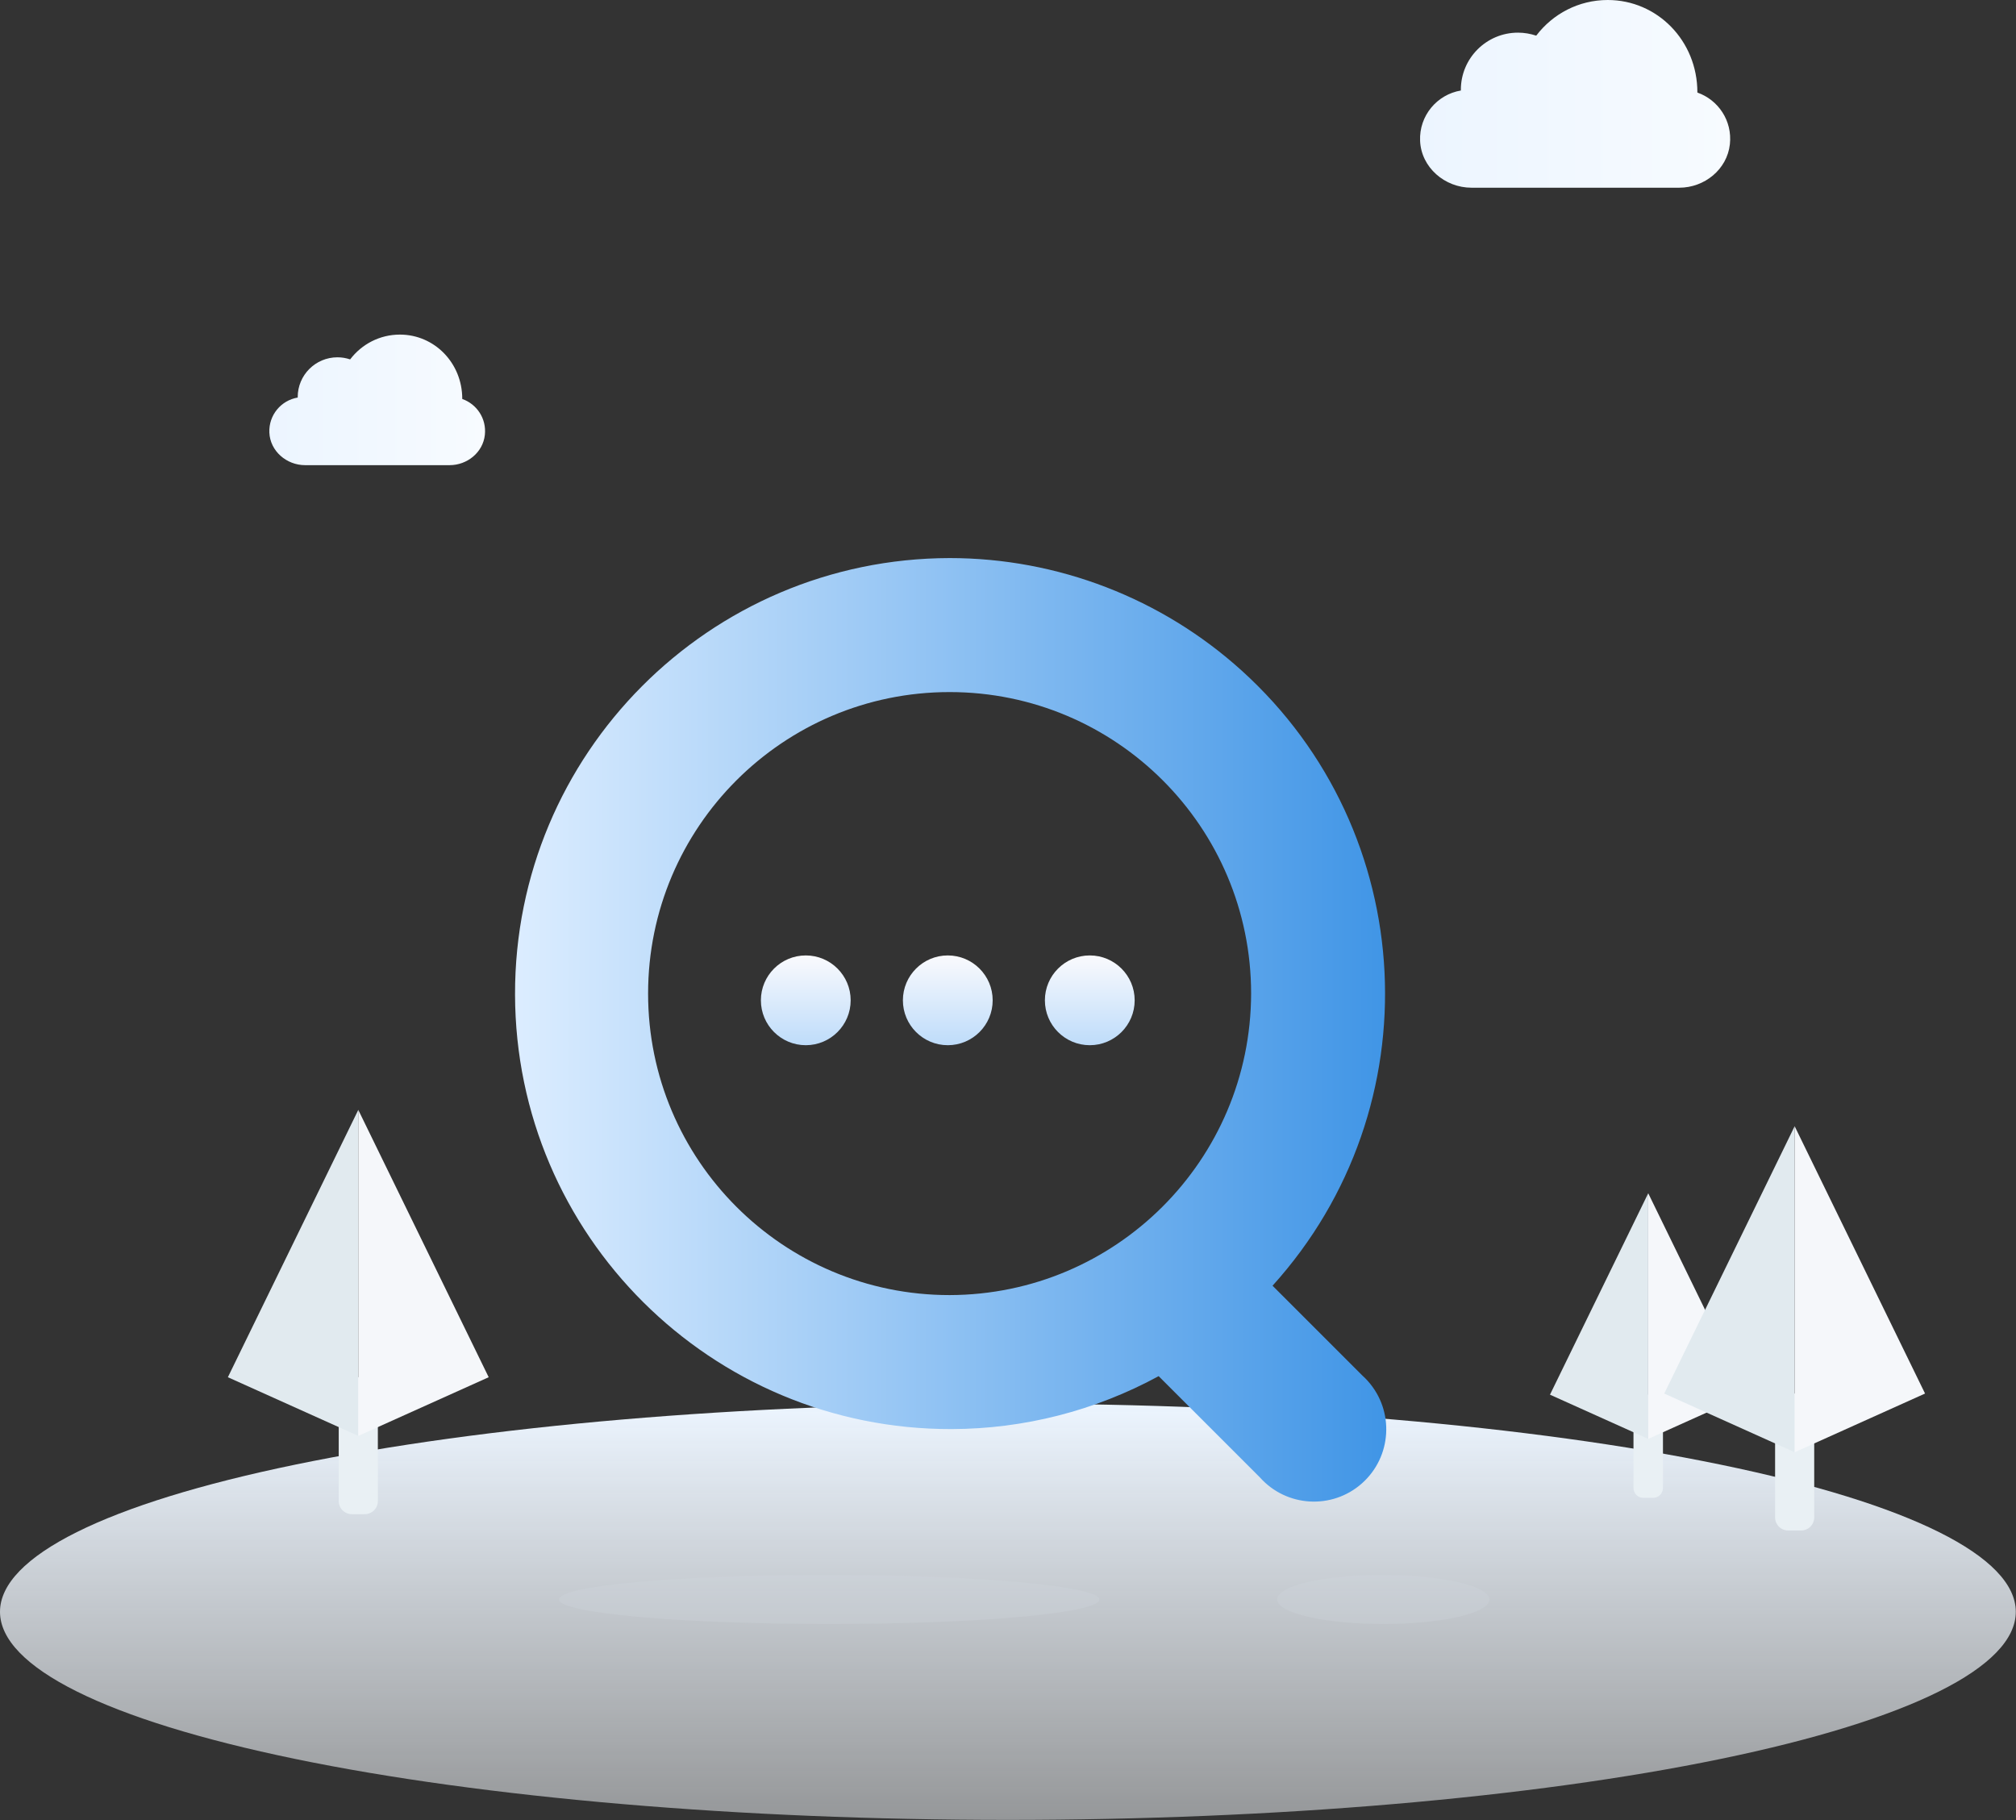<?xml version="1.0" standalone="no"?><!DOCTYPE svg PUBLIC "-//W3C//DTD SVG 1.1//EN" "http://www.w3.org/Graphics/SVG/1.1/DTD/svg11.dtd"><svg height="1291" node-id="1" sillyvg="true" template-height="1291" template-width="1430" version="1.1" viewBox="0 0 1430 1291" width="1430" xmlns="http://www.w3.org/2000/svg" xmlns:xlink="http://www.w3.org/1999/xlink"><rect x="0" y="0" width="1430" height="1291" fill="#333333" stroke="none"/><defs node-id="47"><linearGradient gradientUnits="userSpaceOnUse" id="_未命名的渐变_10" node-id="5" spreadMethod="pad" x1="714.93" x2="714.93" y1="1290.92" y2="995.69"><stop offset="0" stop-color="#f7fbff" stop-opacity="0.5"></stop><stop offset="1" stop-color="#ecf5ff"></stop></linearGradient><linearGradient gradientUnits="userSpaceOnUse" id="_未命名的渐变_15" node-id="8" spreadMethod="pad" x1="1227.25" x2="1007.27" y1="66.57" y2="66.57"><stop offset="0" stop-color="#f7fbff"></stop><stop offset="1" stop-color="#ecf5ff"></stop></linearGradient><linearGradient gradientUnits="userSpaceOnUse" id="_未命名的渐变_15-2" node-id="11" spreadMethod="pad" x1="344.06" x2="191.03" y1="283.66" y2="283.66"><stop offset="0" stop-color="#f7fbff"></stop><stop offset="1" stop-color="#ecf5ff"></stop></linearGradient><linearGradient gradientUnits="userSpaceOnUse" id="_未命名的渐变_14" node-id="12" spreadMethod="pad" x1="365.33" x2="983.32" y1="730.51" y2="730.51"><stop offset="0" stop-color="#dcedff"></stop><stop offset="1" stop-color="#4095e6"></stop></linearGradient><linearGradient gradientUnits="userSpaceOnUse" id="_未命名的渐变_42" node-id="15" spreadMethod="pad" x1="571.56" x2="571.56" y1="677.73" y2="741.41"><stop offset="0" stop-color="#fafafd"></stop><stop offset="1" stop-color="#bedcfa"></stop></linearGradient><linearGradient gradientUnits="userSpaceOnUse" id="_未命名的渐变_42-2" node-id="18" spreadMethod="pad" x1="672.29" x2="672.29" y1="677.73" y2="741.41"><stop offset="0" stop-color="#fafafd"></stop><stop offset="1" stop-color="#bedcfa"></stop></linearGradient><linearGradient gradientUnits="userSpaceOnUse" id="_未命名的渐变_42-3" node-id="19" spreadMethod="pad" x1="773.01" x2="773.01" y1="677.73" y2="741.41"><stop offset="0" stop-color="#fafafd"></stop><stop offset="1" stop-color="#bedcfa"></stop></linearGradient></defs><g node-id="153"><g node-id="154"><path d="M 1429.86 1143.31 C 1429.86 1182.46 1354.54 1220.01 1220.46 1247.69 C 1086.39 1275.38 904.54 1290.93 714.93 1290.93 C 525.32 1290.93 343.47 1275.38 209.40 1247.69 C 75.32 1220.01 0.00 1182.46 0.00 1143.31 C 0.00 1104.16 75.32 1066.61 209.40 1038.93 C 343.47 1011.24 525.32 995.69 714.93 995.69 C 904.54 995.69 1086.39 1011.24 1220.46 1038.93 C 1354.54 1066.61 1429.86 1104.16 1429.86 1143.31 Z" fill="url(#_未命名的渐变_10)" fill-rule="nonzero" group-id="1,2" node-id="97" stroke="none" target-height="295.24" target-width="1429.86" target-x="0" target-y="995.69"></path><g node-id="156"><path d="M 1162.16 989.30 L 1176.10 989.30 C 1178.02 989.30 1179.58 990.86 1179.58 992.78 L 1179.58 992.78 L 1179.58 1055.50 C 1179.58 1059.35 1176.46 1062.47 1172.61 1062.47 L 1165.64 1062.47 C 1161.79 1062.47 1158.67 1059.35 1158.67 1055.50 L 1158.67 1055.50 L 1158.67 992.78 C 1158.67 990.86 1160.23 989.30 1162.15 989.30 L 1162.15 989.30 Z" fill="#e9f0f4" fill-rule="nonzero" group-id="1,2,4" node-id="101" stroke="none" target-height="73.17" target-width="20.91" target-x="1158.67" target-y="989.3"></path><path d="M 1169.13 846.43 L 1169.13 1020.66 L 1099.44 989.30 L 1169.13 846.43 Z" fill="#e1eaef" fill-rule="nonzero" group-id="1,2,4" node-id="103" stroke="none" target-height="174.23" target-width="69.69" target-x="1099.44" target-y="846.43"></path><path d="M 1169.13 846.43 L 1169.13 1020.66 L 1238.82 989.30 L 1169.13 846.43 Z" fill="#f5f7fa" fill-rule="nonzero" group-id="1,2,4" node-id="105" stroke="none" target-height="174.23" target-width="69.69" target-x="1169.13" target-y="846.43"></path></g><g node-id="157"><path d="M 1263.74 988.50 L 1282.24 988.50 C 1284.79 988.50 1286.87 990.57 1286.87 993.13 L 1286.87 993.13 L 1286.87 1076.38 C 1286.87 1081.49 1282.73 1085.63 1277.62 1085.63 L 1268.37 1085.63 C 1263.26 1085.63 1259.12 1081.49 1259.12 1076.38 L 1259.12 1076.38 L 1259.12 993.13 C 1259.12 990.58 1261.19 988.50 1263.75 988.50 L 1263.75 988.50 Z" fill="#e9f0f4" fill-rule="nonzero" group-id="1,2,5" node-id="110" stroke="none" target-height="97.13" target-width="27.75" target-x="1259.12" target-y="988.5"></path><path d="M 1272.99 798.87 L 1272.99 1030.13 L 1180.49 988.50 L 1272.99 798.87 Z" fill="#e1eaef" fill-rule="nonzero" group-id="1,2,5" node-id="112" stroke="none" target-height="231.26" target-width="92.5" target-x="1180.49" target-y="798.87"></path><path d="M 1272.99 798.87 L 1272.99 1030.13 L 1365.49 988.50 L 1272.99 798.87 Z" fill="#f5f7fa" fill-rule="nonzero" group-id="1,2,5" node-id="114" stroke="none" target-height="231.26" target-width="92.5" target-x="1272.99" target-y="798.87"></path></g><g node-id="158"><path d="M 244.89 976.92 L 263.39 976.92 C 265.94 976.92 268.02 978.99 268.02 981.55 L 268.02 981.55 L 268.02 1064.80 C 268.02 1069.91 263.88 1074.05 258.77 1074.05 L 249.52 1074.05 C 244.41 1074.05 240.27 1069.91 240.27 1064.80 L 240.27 1064.80 L 240.27 981.55 C 240.27 979.00 242.34 976.92 244.90 976.92 L 244.90 976.92 Z" fill="#e9f0f4" fill-rule="nonzero" group-id="1,2,6" node-id="119" stroke="none" target-height="97.13" target-width="27.75" target-x="240.27" target-y="976.92"></path><path d="M 254.14 787.29 L 254.14 1018.55 L 161.64 976.92 L 254.14 787.29 Z" fill="#e1eaef" fill-rule="nonzero" group-id="1,2,6" node-id="121" stroke="none" target-height="231.26" target-width="92.5" target-x="161.64" target-y="787.29"></path><path d="M 254.14 787.29 L 254.14 1018.55 L 346.64 976.92 L 254.14 787.29 Z" fill="#f5f7fa" fill-rule="nonzero" group-id="1,2,6" node-id="123" stroke="none" target-height="231.26" target-width="92.5" target-x="254.14" target-y="787.29"></path></g><path d="M 1204.13 65.71 C 1204.05 65.68 1203.99 65.60 1203.99 65.52 C 1204.02 28.87 1175.53 0.00 1140.41 0.00 C 1119.72 0.00 1101.40 9.91 1089.77 25.19 C 1089.72 25.26 1089.63 25.29 1089.55 25.26 C 1085.52 23.92 1081.22 23.16 1076.74 23.16 C 1054.36 23.16 1036.22 41.30 1036.22 63.68 C 1036.22 63.85 1036.24 64.02 1036.25 64.20 C 1019.35 67.03 1006.57 82.02 1007.31 99.88 C 1008.09 118.79 1024.84 133.15 1043.76 133.15 L 1191.12 133.15 C 1209.06 133.15 1225.09 120.16 1227.05 102.33 C 1228.88 85.56 1218.76 70.91 1204.14 65.71 Z" fill="url(#_未命名的渐变_15)" fill-rule="nonzero" group-id="1,2" node-id="126" stroke="none" target-height="133.15" target-width="222.31" target-x="1006.57" target-y="0"></path><path d="M 327.98 283.05 C 327.92 283.03 327.89 282.98 327.89 282.92 C 327.91 257.43 308.09 237.34 283.66 237.34 C 269.27 237.34 256.52 244.23 248.43 254.86 C 248.39 254.91 248.33 254.93 248.27 254.91 C 245.47 253.97 242.48 253.45 239.36 253.45 C 223.79 253.45 211.17 266.07 211.17 281.64 C 211.17 281.76 211.19 281.88 211.19 282.00 C 199.43 283.97 190.55 294.39 191.06 306.82 C 191.60 319.97 203.25 329.96 216.42 329.96 L 318.93 329.96 C 331.41 329.96 342.56 320.92 343.92 308.52 C 345.20 296.85 338.15 286.66 327.99 283.05 Z" fill="url(#_未命名的渐变_15-2)" fill-rule="nonzero" group-id="1,2" node-id="128" stroke="none" target-height="92.62" target-width="154.65" target-x="190.55" target-y="237.34"></path><path d="M 396.54 1134.63 C 396.54 1144.18 482.12 1151.99 588.17 1151.99 C 694.22 1151.99 779.80 1144.18 779.80 1134.63 C 779.80 1125.08 694.20 1117.26 588.17 1117.26 C 482.12 1117.19 396.54 1124.64 396.54 1134.62" fill="#ced6dd" fill-opacity="0.3" fill-rule="nonzero" group-id="1,2,7" node-id="132" stroke="none" target-height="34.8" target-width="383.26" target-x="396.54" target-y="1117.19"></path><path d="M 905.96 1134.63 C 905.96 1144.18 939.57 1151.99 981.22 1151.99 C 1022.87 1151.99 1056.48 1144.18 1056.48 1134.63 C 1056.48 1125.08 1022.87 1117.26 981.22 1117.26 C 939.57 1117.19 905.96 1124.64 905.96 1134.62" fill="#ced6dd" fill-opacity="0.3" fill-rule="nonzero" group-id="1,2,8" node-id="137" stroke="none" target-height="34.8" target-width="150.52" target-x="905.96" target-y="1117.19"></path></g><g node-id="155"><path d="M 970.35 979.73 C 969.09 978.31 967.75 976.97 966.34 975.70 L 902.65 912.01 C 1017.09 785.47 1007.29 590.12 880.75 475.67 C 823.97 424.31 750.14 395.87 673.58 395.86 C 502.96 396.23 364.96 534.85 365.33 705.46 C 365.70 876.07 504.32 1014.08 674.93 1013.71 C 726.27 1013.60 776.76 1000.69 821.86 976.16 L 893.63 1047.93 C 912.47 1069.11 944.91 1071.02 966.09 1052.19 C 987.27 1033.35 989.18 1000.91 970.34 979.73 L 970.34 979.73 Z M 673.58 918.66 C 555.46 918.66 459.71 822.91 459.71 704.79 C 459.71 586.67 555.46 490.92 673.58 490.92 C 791.70 490.92 887.45 586.67 887.45 704.79 C 887.19 822.80 791.59 918.40 673.58 918.66 Z" fill="url(#_未命名的渐变_14)" fill-rule="nonzero" group-id="1,3" node-id="143" stroke="none" target-height="675.16" target-width="652.13" target-x="364.96" target-y="395.86"></path><g node-id="161"><path d="M 603.40 709.57 C 603.40 727.15 589.14 741.41 571.56 741.41 C 553.98 741.41 539.72 727.15 539.72 709.57 C 539.72 691.99 553.98 677.73 571.56 677.73 C 589.14 677.73 603.40 691.99 603.40 709.57 Z" fill="url(#_未命名的渐变_42)" fill-rule="nonzero" group-id="1,3,9" node-id="147" stroke="none" target-height="63.68" target-width="63.68" target-x="539.72" target-y="677.73"></path><path d="M 704.13 709.57 C 704.13 727.15 689.87 741.41 672.29 741.41 C 654.71 741.41 640.45 727.15 640.45 709.57 C 640.45 691.99 654.71 677.73 672.29 677.73 C 689.87 677.73 704.13 691.99 704.13 709.57 Z" fill="url(#_未命名的渐变_42-2)" fill-rule="nonzero" group-id="1,3,9" node-id="149" stroke="none" target-height="63.68" target-width="63.68" target-x="640.45" target-y="677.73"></path><path d="M 804.85 709.57 C 804.85 727.15 790.59 741.41 773.01 741.41 C 755.43 741.41 741.17 727.15 741.17 709.57 C 741.17 691.99 755.43 677.73 773.01 677.73 C 790.59 677.73 804.85 691.99 804.85 709.57 Z" fill="url(#_未命名的渐变_42-3)" fill-rule="nonzero" group-id="1,3,9" node-id="151" stroke="none" target-height="63.68" target-width="63.68" target-x="741.17" target-y="677.73"></path></g></g></g></svg>